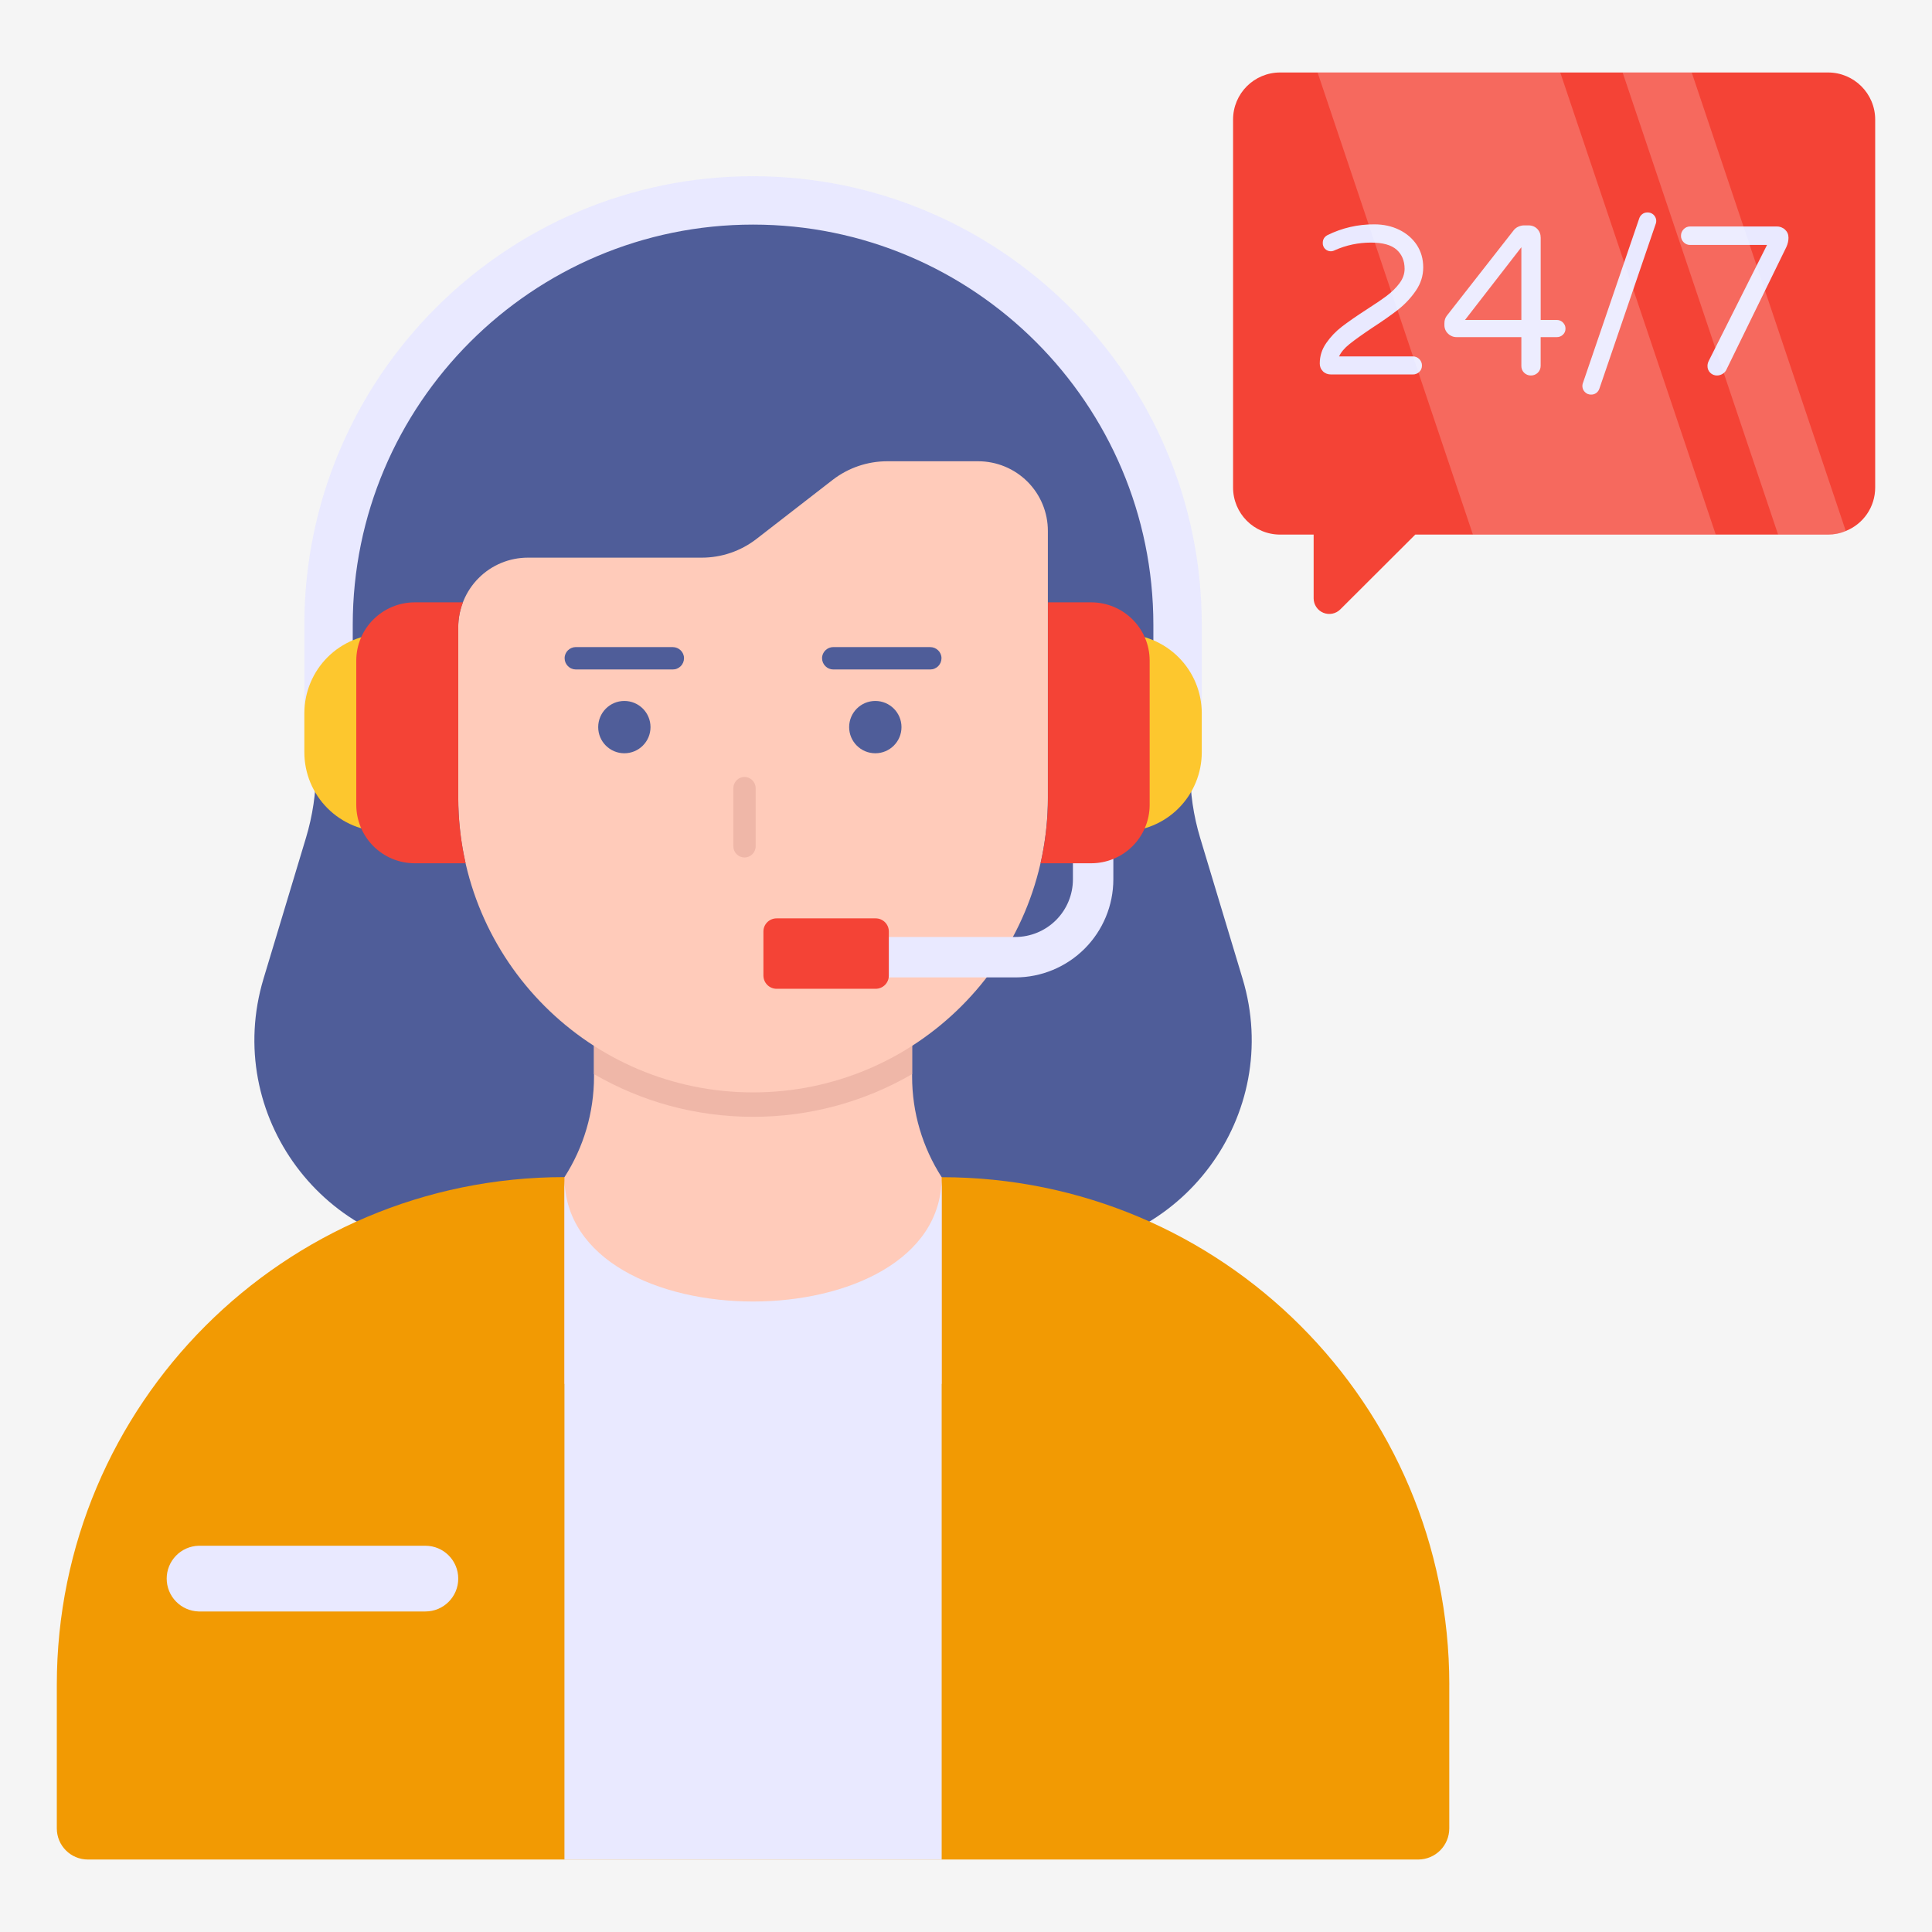 <svg width="64" height="64" viewBox="0 0 64 64" fill="none" xmlns="http://www.w3.org/2000/svg">
<rect width="64" height="64" fill="#F5F5F5"/>
<path d="M34.426 41.483H15.466C10.749 41.483 7.369 36.933 8.731 32.416L10.136 27.753C10.356 27.023 10.469 26.265 10.47 25.502V20.832C10.47 12.837 16.951 6.355 24.947 6.355C32.943 6.355 39.425 12.837 39.425 20.832V25.502C39.425 26.265 39.536 27.024 39.756 27.753L41.161 32.416C42.523 36.934 39.143 41.483 34.426 41.483Z" fill="#4F5D99"/>
<path d="M48.009 55.812V60.568C48.009 61.138 47.548 61.599 46.978 61.599H2.914C2.344 61.6 1.882 61.139 1.882 60.568V55.812C1.882 46.524 9.411 38.993 18.7 38.993L31.194 38.996C40.482 38.996 48.01 46.524 48.01 55.812H48.009Z" fill="#F29A03"/>
<path d="M31.194 38.996V45.843H18.698V38.996C19.337 38.003 19.677 36.847 19.677 35.667V31.708H30.215V35.667C30.215 36.848 30.556 38.003 31.194 38.996Z" fill="#FFCBBA"/>
<path d="M30.215 31.708V35.581C28.615 36.511 26.796 36.999 24.945 36.996C23.025 36.996 21.225 36.481 19.676 35.581V31.708H30.215Z" fill="#EFB7A8"/>
<path d="M31.194 38.996V61.6H18.698V38.996C18.698 44.487 31.194 44.487 31.194 38.996ZM11.685 24.019V20.701C11.685 13.388 17.633 7.44 24.946 7.44C32.259 7.44 38.207 13.388 38.207 20.701V24.019H39.81V20.701C39.81 12.505 33.143 5.837 24.946 5.837C16.749 5.837 10.082 12.505 10.082 20.701V24.019H11.685Z" fill="#E9E9FF"/>
<path d="M34.712 17.59V26.421C34.712 31.815 30.34 36.187 24.945 36.187C19.552 36.187 15.18 31.816 15.18 26.423V20.781C15.18 20.478 15.24 20.178 15.356 19.898C15.472 19.618 15.642 19.363 15.856 19.149C16.07 18.934 16.325 18.764 16.605 18.648C16.885 18.532 17.185 18.473 17.488 18.473H23.248C23.903 18.473 24.54 18.255 25.058 17.854L27.58 15.899C28.098 15.498 28.734 15.28 29.389 15.28H32.405C32.708 15.28 33.008 15.34 33.288 15.456C33.568 15.572 33.822 15.742 34.037 15.956C34.251 16.171 34.421 16.425 34.537 16.705C34.653 16.985 34.713 17.287 34.712 17.59Z" fill="#FFCBBA"/>
<path d="M33.634 32.378H28.311V31.039H33.634C34.14 31.038 34.624 30.837 34.982 30.48C35.34 30.122 35.541 29.637 35.542 29.131V25.734H36.881V29.131C36.88 29.992 36.538 30.818 35.929 31.427C35.32 32.035 34.495 32.378 33.634 32.378Z" fill="#E9E9FF"/>
<path d="M39.81 23.627V24.921C39.81 25.616 39.533 26.284 39.041 26.776C38.549 27.268 37.882 27.544 37.186 27.544V21.003C37.882 21.003 38.549 21.28 39.041 21.772C39.533 22.264 39.81 22.931 39.81 23.627Z" fill="#FDC72E"/>
<path d="M38.084 21.885V26.665C38.083 26.919 38.033 27.171 37.935 27.405C37.837 27.64 37.694 27.854 37.514 28.033C37.334 28.212 37.12 28.355 36.885 28.451C36.649 28.548 36.397 28.597 36.143 28.597H34.471C34.628 27.9 34.715 27.17 34.715 26.421V19.953H36.143C37.213 19.953 38.084 20.815 38.084 21.885Z" fill="#F44336"/>
<path d="M10.082 23.627V24.921C10.082 25.265 10.15 25.606 10.282 25.925C10.414 26.243 10.607 26.533 10.851 26.776C11.095 27.02 11.384 27.213 11.702 27.345C12.021 27.477 12.362 27.545 12.707 27.544V21.003C12.362 21.003 12.021 21.071 11.702 21.203C11.384 21.335 11.095 21.528 10.851 21.771C10.607 22.015 10.414 22.305 10.282 22.623C10.15 22.941 10.082 23.283 10.082 23.627Z" fill="#FDC72E"/>
<path d="M15.424 28.597H13.744C13.49 28.598 13.237 28.548 13.002 28.452C12.767 28.355 12.553 28.213 12.372 28.033C12.192 27.854 12.049 27.64 11.951 27.406C11.853 27.171 11.803 26.919 11.802 26.665V21.885C11.802 20.815 12.673 19.953 13.744 19.953H15.337C15.233 20.216 15.179 20.497 15.18 20.78V26.421C15.18 27.17 15.268 27.901 15.424 28.597ZM29.444 30.857V32.318C29.444 32.434 29.398 32.545 29.316 32.627C29.234 32.709 29.123 32.755 29.007 32.755H25.728C25.671 32.755 25.614 32.744 25.56 32.722C25.507 32.7 25.459 32.668 25.418 32.627C25.378 32.587 25.345 32.539 25.323 32.486C25.301 32.432 25.29 32.376 25.289 32.318V30.857C25.289 30.616 25.485 30.422 25.728 30.422H29.007C29.248 30.422 29.444 30.616 29.444 30.857Z" fill="#F44336"/>
<path d="M20.682 24.953C21.161 24.953 21.549 24.565 21.549 24.087C21.549 23.608 21.161 23.22 20.682 23.22C20.204 23.22 19.816 23.608 19.816 24.087C19.816 24.565 20.204 24.953 20.682 24.953Z" fill="#4F5D99"/>
<path d="M28.996 24.953C29.474 24.953 29.863 24.565 29.863 24.087C29.863 23.608 29.474 23.22 28.996 23.22C28.517 23.22 28.129 23.608 28.129 24.087C28.129 24.565 28.517 24.953 28.996 24.953Z" fill="#4F5D99"/>
<path d="M25.032 26.112V28.032C25.033 28.081 25.023 28.13 25.004 28.175C24.985 28.221 24.958 28.262 24.923 28.297C24.889 28.331 24.847 28.359 24.802 28.377C24.756 28.396 24.708 28.406 24.659 28.406C24.561 28.404 24.467 28.364 24.399 28.294C24.33 28.224 24.292 28.13 24.293 28.032V26.112C24.293 25.909 24.456 25.738 24.66 25.738C24.871 25.738 25.032 25.909 25.032 26.112Z" fill="#EFB7A8"/>
<path d="M30.814 22.177H27.607C27.557 22.177 27.509 22.168 27.463 22.149C27.418 22.13 27.376 22.102 27.341 22.067C27.307 22.033 27.279 21.991 27.26 21.946C27.241 21.9 27.232 21.852 27.232 21.802C27.232 21.599 27.403 21.435 27.607 21.435L30.814 21.436C31.017 21.436 31.188 21.599 31.188 21.803C31.188 21.852 31.178 21.901 31.16 21.946C31.141 21.992 31.113 22.033 31.079 22.068C31.044 22.102 31.003 22.13 30.957 22.149C30.912 22.168 30.863 22.177 30.814 22.177ZM22.287 22.177H19.078C19.029 22.177 18.98 22.167 18.934 22.148C18.889 22.13 18.848 22.102 18.813 22.067C18.778 22.032 18.751 21.991 18.732 21.946C18.713 21.9 18.704 21.852 18.704 21.802C18.704 21.599 18.873 21.435 19.078 21.435L22.285 21.436C22.488 21.436 22.659 21.599 22.659 21.803C22.659 21.852 22.649 21.901 22.631 21.946C22.612 21.992 22.584 22.033 22.55 22.068C22.515 22.102 22.474 22.13 22.428 22.149C22.383 22.168 22.334 22.177 22.285 22.177H22.287Z" fill="#4F5D99"/>
<path d="M15.18 52.294C15.18 52.894 14.693 53.382 14.092 53.382H6.579C6.296 53.373 6.027 53.255 5.83 53.052C5.632 52.849 5.522 52.576 5.522 52.293C5.522 52.01 5.632 51.738 5.83 51.535C6.027 51.331 6.296 51.213 6.579 51.205H14.092C14.693 51.205 15.18 51.692 15.18 52.294Z" fill="#E9E9FF"/>
<path d="M62.118 3.962V16.148C62.118 16.804 61.717 17.36 61.145 17.589C60.959 17.669 60.758 17.709 60.556 17.709H46.883L44.401 20.185C44.329 20.258 44.236 20.308 44.136 20.328C44.036 20.348 43.931 20.338 43.837 20.299C43.742 20.26 43.661 20.194 43.604 20.109C43.547 20.024 43.516 19.924 43.516 19.821V17.709H42.407C41.544 17.709 40.847 17.012 40.847 16.148V3.961C40.847 3.098 41.544 2.401 42.407 2.401H60.556C61.416 2.401 62.118 3.098 62.118 3.962Z" fill="#F44336"/>
<path d="M43.825 12.301C43.79 12.267 43.762 12.226 43.744 12.181C43.726 12.135 43.718 12.086 43.719 12.038C43.719 11.795 43.79 11.571 43.933 11.365C44.076 11.158 44.249 10.977 44.453 10.82C44.657 10.664 44.924 10.477 45.257 10.262C45.542 10.079 45.769 9.925 45.938 9.799C46.107 9.672 46.248 9.534 46.359 9.384C46.472 9.234 46.529 9.075 46.529 8.906C46.529 8.64 46.44 8.428 46.265 8.271C46.089 8.115 45.807 8.036 45.418 8.036C44.998 8.036 44.597 8.12 44.217 8.289C44.176 8.311 44.131 8.323 44.085 8.324C44.049 8.324 44.014 8.317 43.981 8.303C43.948 8.289 43.918 8.269 43.893 8.243C43.868 8.218 43.849 8.188 43.836 8.154C43.823 8.121 43.817 8.086 43.818 8.05C43.818 7.933 43.869 7.847 43.972 7.79C44.456 7.55 44.99 7.427 45.531 7.432C45.831 7.432 46.103 7.492 46.349 7.611C46.594 7.731 46.789 7.897 46.933 8.113C47.074 8.329 47.146 8.577 47.146 8.857C47.146 9.134 47.065 9.39 46.904 9.626C46.743 9.862 46.548 10.071 46.325 10.248C46.1 10.426 45.807 10.632 45.447 10.866C45.119 11.086 44.872 11.263 44.706 11.396C44.539 11.529 44.423 11.666 44.358 11.807H46.802C46.842 11.806 46.881 11.813 46.918 11.829C46.955 11.844 46.989 11.866 47.016 11.895C47.045 11.922 47.067 11.956 47.082 11.993C47.097 12.03 47.105 12.069 47.104 12.109C47.104 12.193 47.075 12.264 47.016 12.319C46.988 12.347 46.955 12.368 46.918 12.383C46.881 12.398 46.841 12.405 46.802 12.404H44.091C44.042 12.405 43.994 12.397 43.948 12.38C43.902 12.362 43.86 12.336 43.825 12.302V12.301ZM50.488 12.348C50.459 12.319 50.435 12.284 50.419 12.245C50.404 12.206 50.396 12.164 50.397 12.122V11.168H48.256C48.203 11.169 48.15 11.159 48.1 11.139C48.051 11.119 48.006 11.09 47.968 11.052C47.929 11.016 47.899 10.972 47.878 10.923C47.858 10.874 47.847 10.821 47.848 10.768V10.704C47.848 10.606 47.877 10.521 47.933 10.452L50.137 7.636C50.176 7.583 50.228 7.541 50.288 7.513C50.35 7.483 50.419 7.466 50.488 7.466H50.63C50.751 7.466 50.849 7.506 50.924 7.583C50.999 7.66 51.037 7.757 51.037 7.875V10.599H51.57C51.65 10.599 51.718 10.627 51.774 10.683C51.831 10.74 51.859 10.807 51.859 10.887C51.859 10.967 51.831 11.033 51.774 11.087C51.747 11.114 51.715 11.134 51.68 11.148C51.645 11.162 51.608 11.169 51.57 11.168H51.036V12.122C51.036 12.164 51.027 12.206 51.011 12.245C50.995 12.283 50.971 12.318 50.941 12.348C50.911 12.377 50.875 12.4 50.836 12.416C50.797 12.431 50.755 12.439 50.713 12.439C50.672 12.44 50.63 12.432 50.592 12.416C50.553 12.4 50.518 12.378 50.488 12.348ZM48.53 10.599H50.397V8.19L48.53 10.599ZM52.501 12.986C52.461 12.947 52.435 12.896 52.424 12.841C52.413 12.786 52.419 12.729 52.44 12.678L54.301 7.236C54.32 7.179 54.353 7.132 54.4 7.095C54.45 7.056 54.512 7.036 54.575 7.038C54.622 7.037 54.669 7.047 54.712 7.069C54.754 7.091 54.79 7.122 54.816 7.162C54.843 7.201 54.859 7.246 54.864 7.293C54.868 7.34 54.861 7.388 54.842 7.432L52.982 12.874C52.963 12.93 52.929 12.979 52.883 13.015C52.833 13.053 52.771 13.073 52.708 13.071C52.669 13.072 52.631 13.065 52.595 13.051C52.559 13.036 52.527 13.014 52.501 12.986ZM56.654 12.348C56.624 12.319 56.601 12.284 56.585 12.245C56.569 12.206 56.562 12.164 56.563 12.122C56.563 12.066 56.577 12.01 56.605 11.954L58.535 8.114H55.987C55.947 8.115 55.907 8.107 55.871 8.092C55.834 8.077 55.801 8.054 55.773 8.025C55.745 7.998 55.722 7.964 55.707 7.927C55.691 7.89 55.684 7.851 55.685 7.811C55.685 7.726 55.714 7.655 55.773 7.594C55.8 7.565 55.833 7.541 55.87 7.525C55.907 7.51 55.947 7.502 55.987 7.502H58.852C58.956 7.499 59.057 7.537 59.133 7.608C59.208 7.678 59.246 7.768 59.246 7.875C59.246 7.977 59.222 8.08 59.175 8.184L57.18 12.264C57.151 12.316 57.107 12.36 57.054 12.39C57.001 12.421 56.94 12.438 56.878 12.439C56.837 12.439 56.795 12.432 56.757 12.416C56.718 12.4 56.683 12.378 56.654 12.348Z" fill="#E9E9FF"/>
<g opacity="0.2">
<path d="M56.837 17.709H48.792L43.646 2.4H51.685L56.837 17.709ZM61.144 17.589C60.959 17.669 60.758 17.709 60.556 17.709H58.902L53.751 2.4H56.04L61.144 17.589Z" fill="white"/>
</g>
</svg>
